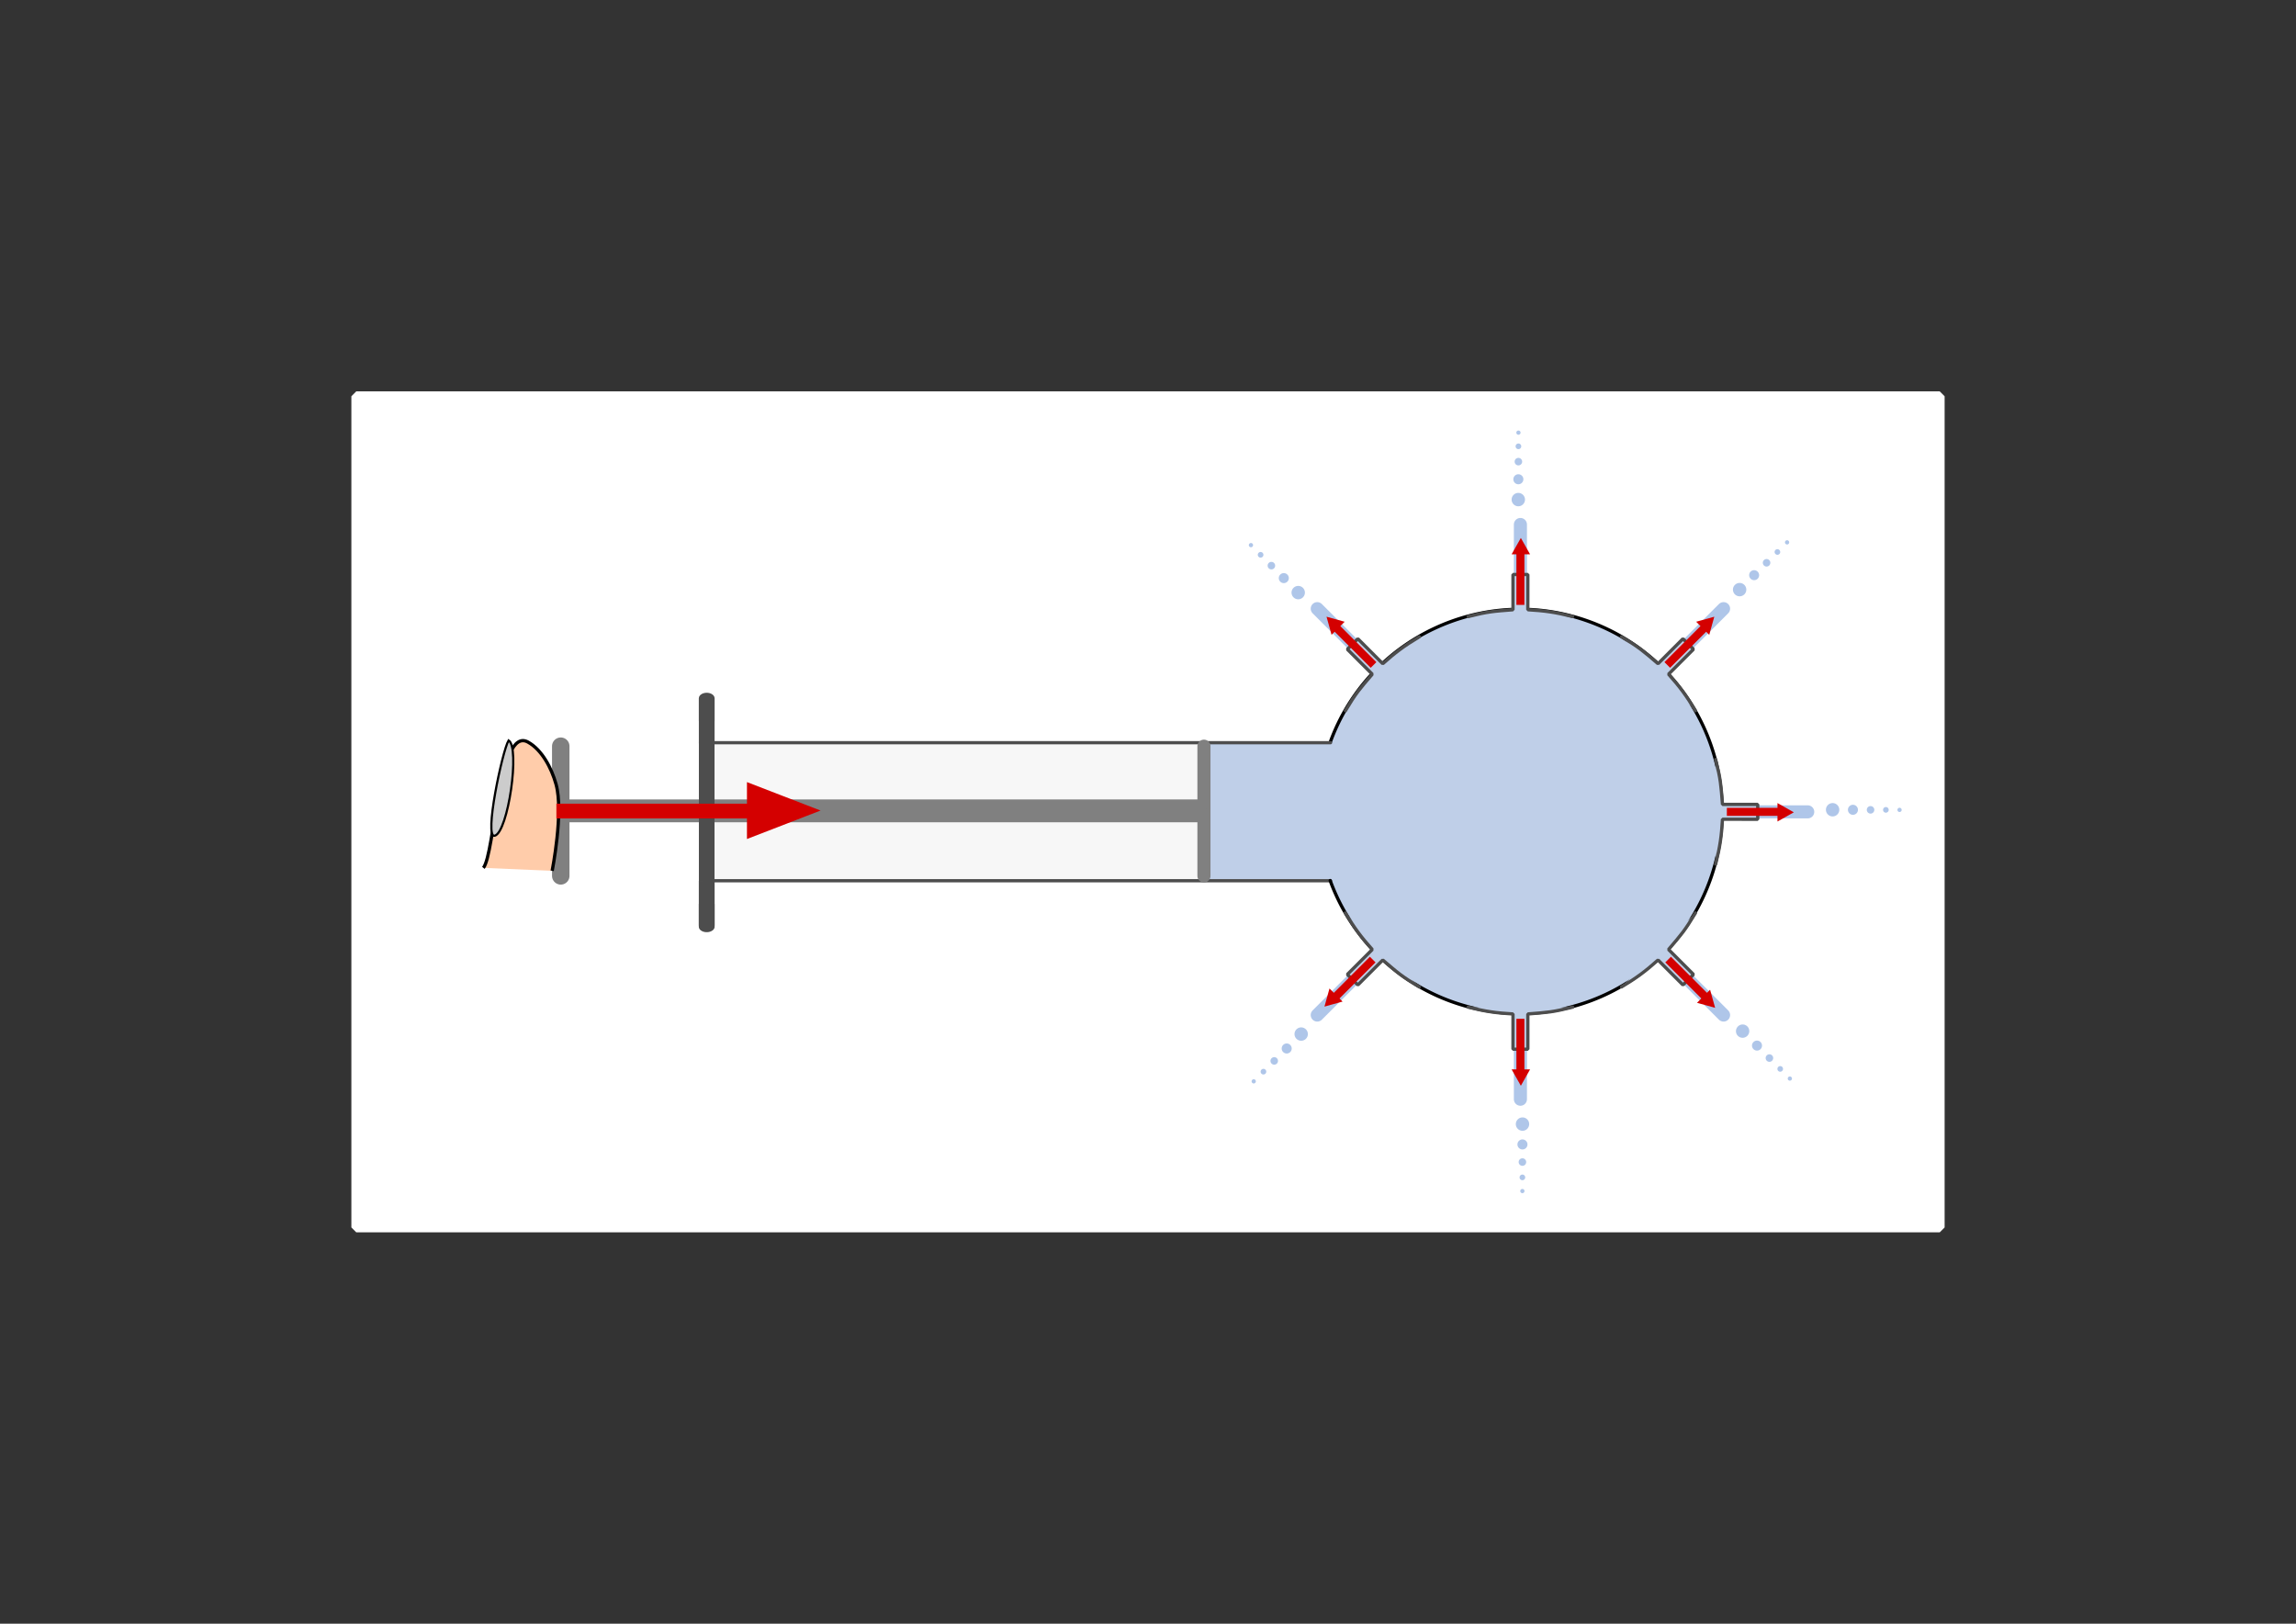 <svg xmlns="http://www.w3.org/2000/svg" xmlns:xlink="http://www.w3.org/1999/xlink" width="1052.362" height="744.094"><rect width="100%" height="100%" fill="#333333" stroke="none"/><title>Druckausbreitung</title><defs><linearGradient id="d"><stop offset="0" stop-opacity="0"/><stop offset="1" stop-color="#fff"/></linearGradient><linearGradient id="e"><stop offset="0" stop-color="#fff"/><stop offset="1" stop-color="#fff" stop-opacity="0"/></linearGradient><linearGradient id="f"><stop offset="0" stop-color="#1a1a1a" stop-opacity=".828"/><stop offset="1" stop-color="#fff"/></linearGradient><linearGradient id="a"><stop offset="0" stop-opacity="0"/><stop offset="1" stop-color="#fff"/></linearGradient><linearGradient id="b"><stop offset="0" stop-color="#ebebeb"/><stop offset="1" stop-color="#fff" stop-opacity="0"/></linearGradient><linearGradient id="c"><stop offset="0" stop-color="#0e0e0e" stop-opacity=".746"/><stop offset="1" stop-color="#fff"/></linearGradient><pattern patternUnits="userSpaceOnUse" width="30.066" height="5.181" id="g"><path d="M7.597.061C5.079-.187 2.656.302-.01 1.788v1.273c2.783-1.63 5.183-2.009 7.482-1.781 2.298.228 4.497 1.081 6.781 1.938 4.567 1.713 9.551 3.458 15.813-.157l-.004-1.273c-6.44 3.709-10.816 1.982-15.371.273-2.278-.854-4.576-1.75-7.094-2z"/></pattern><pattern patternTransform="translate(.25)" id="h" xlink:href="#g"/></defs><path style="marker:none" color="#000" fill="#fff" stroke="#fff" stroke-width="4.5" stroke-linecap="round" stroke-linejoin="bevel" overflow="visible" d="M163.301 181.594h725.76V562.5h-725.76z"/><path d="M322.51 340.363v63.26" opacity=".5" fill="#4d4d4d" stroke="#4d4d4d" stroke-width="1.5"/><g fill="#4d4d4d" stroke="#4d4d4d" stroke-width="10.818"><path d="M400.554 567.236v-22.475" stroke-linecap="round" transform="matrix(.666 0 0 .462 57.15 68.293)"/><path d="M400.554 589.712v-44.951" transform="matrix(.666 0 0 .462 57.15 68.293)"/></g><g fill="#4d4d4d" stroke="#4d4d4d" stroke-width="10.873"><path d="M400.554 567.236v-22.475" stroke-linecap="round" transform="matrix(.666 0 0 -.457 57.15 673.662)"/><path d="M400.554 590.742V545.79" fill-opacity=".502" transform="matrix(.666 0 0 -.457 57.15 673.662)"/></g><path d="M552.001 340.363h57.822c3.96-9.585 7.956-19.184 19.149-31.4l-11.424-11.424 4.817-4.817 11.418 11.43c15.666-16.314 36.643-22.489 59.683-24.725V263.27h6.813l-.008 16.156c24.51.932 43.219 11.051 59.686 24.719l11.424-11.424 4.817 4.817-11.43 11.419c14.698 17.176 22.823 37.12 24.725 59.683h16.157v6.812l-16.157-.008c-.798 19.003-7.13 38.669-24.719 59.686l11.424 11.424-4.817 4.817-11.418-11.43c-14.17 10.618-28.117 21.329-59.684 24.726v16.156h-6.812l.008-16.156c-32.181-2.945-46.705-13.5-59.686-24.72l-11.424 11.425-4.817-4.818 11.43-11.418c-9.69-10.137-15.515-20.704-19.155-31.513H551.69z" fill="#afc6e9"/><path d="M805.65 372.047h22.908" fill="#afc6e9" stroke="#afc6e9" stroke-width="6" stroke-linecap="round"/><path d="M324.004 340.57l285.82-.207c3.958-9.585 7.955-19.184 19.148-31.4l-11.424-11.424 4.817-4.817 11.418 11.43c15.666-16.314 36.643-22.489 59.683-24.725V263.27h6.813l-.008 16.156c24.51.932 43.219 11.051 59.686 24.719l11.424-11.424 4.817 4.817-11.43 11.419c14.698 17.176 22.823 37.12 24.725 59.683h16.157v6.812l-16.157-.008c-.798 19.003-7.13 38.669-24.719 59.686l11.424 11.424-4.817 4.817-11.418-11.43c-14.17 10.618-28.117 21.329-59.684 24.726v16.156h-6.812l.008-16.156c-32.181-2.945-46.705-13.5-59.686-24.72l-11.424 11.425-4.817-4.818 11.43-11.418c-9.69-10.137-15.515-20.704-19.155-31.513h-285.82z" fill="#e5e5e5" fill-opacity=".302"/><path d="M322.51 403.624h287.313" fill="none" stroke="#4d4d4d" stroke-width="1.5" stroke-linecap="round"/><path style="marker:none" d="M422.067 511.394c15.264-41.94 61.638-63.564 103.578-48.3 41.94 15.266 63.564 61.64 48.299 103.579-15.265 41.94-61.638 63.564-103.578 48.3a80.812 80.812 0 0 1-48.3-48.3" transform="matrix(1.146 0 0 1.146 126.002 -245.87)" color="#000" fill="none" stroke="#000" stroke-width="1.309" stroke-linecap="round" stroke-linejoin="bevel" overflow="visible"/><path d="M773.79 448.964l16.198 16.199" fill="#afc6e9" stroke="#afc6e9" stroke-width="6" stroke-linecap="round"/><path d="M743.207 452.279c7.116-4.262 11.073-7.269 16.756-12.337 3.572 3.573 11.418 11.43 11.418 11.43l4.817-4.817-11.424-11.424c5.933-6.974 7.364-8.468 12.33-16.75M786.368 396.016c2.018-8.045 2.69-12.969 3.125-20.57 5.052 0 16.157.007 16.157.007v-6.812h-16.157c-.736-9.127-.78-11.195-3.125-20.563" style="marker:none" color="#000" fill="#bfcfe8" stroke="#4d4d4d" stroke-width="1.5" stroke-linecap="round" stroke-linejoin="bevel" overflow="visible"/><path d="M773.79 295.13l16.198-16.198" fill="#afc6e9" stroke="#afc6e9" stroke-width="6" stroke-linecap="round"/><path style="marker:none" d="M777.104 325.713c-4.262-7.116-7.268-11.073-12.336-16.755 3.572-3.573 11.43-11.419 11.43-11.419l-4.817-4.817-11.424 11.424c-6.974-5.933-8.469-7.363-16.75-12.33" color="#000" fill="#bfcfe8" stroke="#4d4d4d" stroke-width="1.5" stroke-linecap="round" stroke-linejoin="bevel" overflow="visible"/><path d="M696.873 263.27v-22.908" fill="#afc6e9" stroke="#afc6e9" stroke-width="6" stroke-linecap="round"/><path d="M720.842 282.552c-8.045-2.018-12.97-2.69-20.571-3.125 0-5.052.008-16.156.008-16.156h-6.813v16.156c-9.126.736-11.194.781-20.562 3.125" style="marker:none" color="#000" fill="#bfcfe8" stroke="#4d4d4d" stroke-width="1.5" stroke-linecap="round" stroke-linejoin="bevel" overflow="visible"/><path d="M619.956 295.13l-16.199-16.198" fill="#afc6e9" stroke="#afc6e9" stroke-width="6" stroke-linecap="round"/><path style="marker:none" d="M650.539 291.816c-7.116 4.262-11.073 7.268-16.756 12.336-3.572-3.572-11.418-11.43-11.418-11.43l-4.817 4.817 11.424 11.425c-5.933 6.974-7.364 8.468-12.33 16.75" color="#000" fill="#bfcfe8" stroke="#4d4d4d" stroke-width="1.5" stroke-linecap="round" stroke-linejoin="bevel" overflow="visible"/><path d="M619.956 448.964l-16.199 16.199" fill="#afc6e9" stroke="#afc6e9" stroke-width="6" stroke-linecap="round"/><path d="M616.642 418.381c4.261 7.116 7.268 11.073 12.336 16.756-3.572 3.572-11.43 11.418-11.43 11.418l4.817 4.818 11.424-11.425c6.974 5.934 8.468 7.364 16.75 12.33" style="marker:none" color="#000" fill="#bfcfe8" stroke="#4d4d4d" stroke-width="1.5" stroke-linecap="round" stroke-linejoin="bevel" overflow="visible"/><path d="M696.873 480.824v22.908" fill="#afc6e9" stroke="#afc6e9" stroke-width="6" stroke-linecap="round"/><path style="marker:none" d="M672.904 461.543c8.045 2.018 12.969 2.69 20.57 3.125 0 5.051-.007 16.156-.007 16.156h6.812v-16.156c9.127-.737 11.195-.782 20.563-3.125" color="#000" fill="#bfcfe8" stroke="#4d4d4d" stroke-width="1.5" stroke-linecap="round" stroke-linejoin="bevel" overflow="visible"/><path d="M322.51 340.363h287.313" fill="none" stroke="#4d4d4d" stroke-width="1.5" stroke-linecap="round"/><g fill="none" stroke="gray" stroke-linecap="round"><path d="M551.823 341.956v59.433" stroke-width="6"/><path d="M257.02 341.956v59.433" stroke-width="8"/><g stroke-width="10.873"><path d="M107.172 661.422h439.802M107.172 649.422h439.802M107.172 655.422h439.802" transform="matrix(.666 0 0 .457 185.62 72.067)"/></g></g><g stroke="#000"><path d="M221.555 397.719c5.295-6.543 6.882-65.096 20.43-57.65 6.372 3.501 10.804 11.877 12.88 19.338 3.547 12.75-1.778 39.66-1.778 39.66" fill="#fca" stroke-width="1.5"/><path d="M226.736 383c6.168-1.571 11.726-40.491 6.373-43.71-2.88 4.835-11.37 44.984-6.373 43.71z" fill="#ccc" stroke-width="1.001" stroke-linecap="round"/></g><path d="M424.133 728.103V591.07" stroke-width="10.765" transform="matrix(.666 0 0 -.466 41.442 679.256)" fill="#4d4d4d" stroke="#4d4d4d"/><g fill="#d40000"><path style="text-indent:0;text-align:start;line-height:normal;text-transform:none;block-progression:tb;marker:none;-inkscape-font-specification:Sans" d="M255.02 375.054h98.958s6.925-3.352 6.913-3.378l-6.913-3.379H255.02z" font-weight="400" color="#000" overflow="visible" font-family="Sans"/><path d="M-707.107 1620.068l-5.249-9.091-5.249-9.092h20.996l-5.249 9.091z" transform="matrix(0 -.233 .348 0 -205.956 206.692)" stroke="#d40000" stroke-width="52.499" stroke-linecap="square"/></g><g fill="#d40000" stroke-width="13.595"><path d="M698.708 277.22v-26.077s-1.82-1.825-1.835-1.822l-1.835 1.822v26.077z" style="text-indent:0;text-align:start;line-height:normal;text-transform:none;block-progression:tb;marker:none;-inkscape-font-specification:Sans" font-weight="400" color="#000" overflow="visible" font-family="Sans"/><path transform="matrix(-.127 0 0 -.13 607.271 460.553)" d="M-707.107 1620.068l-5.249-9.091-5.249-9.092h20.996l-5.249 9.091z" stroke="#d40000" stroke-width="26.338" stroke-linecap="square"/></g><g fill="#d40000" stroke-width="13.595"><path style="text-indent:0;text-align:start;line-height:normal;text-transform:none;block-progression:tb;marker:none;-inkscape-font-specification:Sans" d="M762.887 303.437l18.44-18.44s2.577-.003 2.585.01l.01 2.585-18.44 18.44z" font-weight="400" color="#000" overflow="visible" font-family="Sans"/><path d="M-707.107 1620.068l-5.249-9.091-5.249-9.092h20.996l-5.249 9.091z" transform="matrix(.09 .09 .092 -.092 697.907 497.728)" stroke="#d40000" stroke-width="26.338" stroke-linecap="square"/></g><g fill="#d40000" stroke-width="13.595"><path d="M630.858 303.437l-18.439-18.44s-2.577-.003-2.586.01l-.009 2.585 18.44 18.44z" style="text-indent:0;text-align:start;line-height:normal;text-transform:none;block-progression:tb;marker:none;-inkscape-font-specification:Sans" font-weight="400" color="#000" overflow="visible" font-family="Sans"/><path transform="matrix(-.09 .09 -.092 -.092 695.839 497.728)" d="M-707.107 1620.068l-5.249-9.091-5.249-9.092h20.996l-5.249 9.091z" stroke="#d40000" stroke-width="26.338" stroke-linecap="square"/></g><g fill="#d40000" stroke-width="13.595"><path style="text-indent:0;text-align:start;line-height:normal;text-transform:none;block-progression:tb;marker:none;-inkscape-font-specification:Sans" d="M791.5 373.884h26.076s1.825-1.82 1.822-1.835l-1.822-1.835H791.5z" font-weight="400" color="#000" overflow="visible" font-family="Sans"/><path d="M-707.107 1620.068l-5.249-9.091-5.249-9.092h20.996l-5.249 9.091z" transform="matrix(0 -.127 .13 0 608.166 282.447)" stroke="#d40000" stroke-width="26.338" stroke-linecap="square"/></g><g fill="#d40000" stroke-width="13.595"><path d="M763.273 441.041l18.439 18.44s2.577.003 2.586-.01l.009-2.585-18.44-18.44z" style="text-indent:0;text-align:start;line-height:normal;text-transform:none;block-progression:tb;marker:none;-inkscape-font-specification:Sans" font-weight="400" color="#000" overflow="visible" font-family="Sans"/><path transform="matrix(.09 -.09 .092 .092 698.292 246.75)" d="M-707.107 1620.068l-5.249-9.091-5.249-9.092h20.996l-5.249 9.091z" stroke="#d40000" stroke-width="26.338" stroke-linecap="square"/></g><g fill="#d40000" stroke-width="13.595"><path style="text-indent:0;text-align:start;line-height:normal;text-transform:none;block-progression:tb;marker:none;-inkscape-font-specification:Sans" d="M698.708 466.874v26.077s-1.82 1.825-1.835 1.822l-1.835-1.822v-26.077z" font-weight="400" color="#000" overflow="visible" font-family="Sans"/><path d="M-707.107 1620.068l-5.249-9.091-5.249-9.092h20.996l-5.249 9.091z" transform="matrix(-.127 0 0 .13 607.272 283.542)" stroke="#d40000" stroke-width="26.338" stroke-linecap="square"/></g><g fill="#d40000" stroke-width="13.595"><path d="M627.879 438.447l-18.44 18.44s-.003 2.577.01 2.585l2.585.009 18.44-18.44z" style="text-indent:0;text-align:start;line-height:normal;text-transform:none;block-progression:tb;marker:none;-inkscape-font-specification:Sans" font-weight="400" color="#000" overflow="visible" font-family="Sans"/><path transform="matrix(.09 .09 -.092 .092 822.17 373.466)" d="M-707.107 1620.068l-5.249-9.091-5.249-9.092h20.996l-5.249 9.091z" stroke="#d40000" stroke-width="26.338" stroke-linecap="square"/></g><g color="#000" fill="#afc6e9"><path d="M799.542 272.347a3.062 3.062 0 1 1-4.33-4.33 3.062 3.062 0 0 1 4.33 4.33zM805.64 265.2a2.297 2.297 0 1 1-3.248-3.249 2.297 2.297 0 0 1 3.248 3.248zM810.922 259.13a1.722 1.722 0 1 1-2.436-2.436 1.722 1.722 0 0 1 2.436 2.436zM815.592 253.87a1.292 1.292 0 1 1-1.827-1.828 1.292 1.292 0 0 1 1.827 1.827zM819.803 249.215a.969.969 0 1 1-1.37-1.37.969.969 0 0 1 1.37 1.37z" style="marker:none" overflow="visible"/></g><g color="#000" fill="#afc6e9"><path style="marker:none" d="M839.97 374.147a3.062 3.062 0 1 1 0-6.125 3.062 3.062 0 0 1 0 6.125zM849.336 373.404a2.297 2.297 0 1 1 0-4.593 2.297 2.297 0 0 1 0 4.593zM857.363 372.848a1.722 1.722 0 1 1 0-3.445 1.722 1.722 0 0 1 0 3.445zM864.385 372.43a1.292 1.292 0 1 1 0-2.584 1.292 1.292 0 0 1 0 2.584zM870.653 372.117a.969.969 0 1 1 0-1.938.969.969 0 0 1 0 1.938z" overflow="visible"/></g><g color="#000" fill="#afc6e9"><path d="M796.573 474.717a3.062 3.062 0 1 1 4.33-4.331 3.062 3.062 0 0 1-4.33 4.33zM803.721 480.815a2.297 2.297 0 1 1 3.248-3.248 2.297 2.297 0 0 1-3.248 3.248zM809.79 486.097a1.722 1.722 0 1 1 2.436-2.436 1.722 1.722 0 0 1-2.436 2.436zM815.05 490.767a1.292 1.292 0 1 1 1.828-1.827 1.292 1.292 0 0 1-1.827 1.827zM819.705 494.978a.969.969 0 1 1 1.37-1.37.969.969 0 0 1-1.37 1.37z" style="marker:none" overflow="visible"/></g><g color="#000" fill="#afc6e9"><path style="marker:none" d="M694.773 515.144a3.062 3.062 0 1 1 6.125 0 3.062 3.062 0 0 1-6.125 0zM695.516 524.51a2.297 2.297 0 1 1 4.593 0 2.297 2.297 0 0 1-4.593 0zM696.072 532.537a1.722 1.722 0 1 1 3.445 0 1.722 1.722 0 0 1-3.445 0zM696.49 539.559a1.292 1.292 0 1 1 2.584 0 1.292 1.292 0 0 1-2.584 0zM696.803 545.827a.969.969 0 1 1 1.938 0 .969.969 0 0 1-1.938 0z" overflow="visible"/></g><g color="#000" fill="#afc6e9"><path d="M594.204 471.747a3.062 3.062 0 1 1 4.33 4.33 3.062 3.062 0 0 1-4.33-4.33zM588.105 478.895a2.297 2.297 0 1 1 3.248 3.248 2.297 2.297 0 0 1-3.248-3.248zM582.823 484.965a1.722 1.722 0 1 1 2.436 2.436 1.722 1.722 0 0 1-2.436-2.436zM578.154 490.225a1.292 1.292 0 1 1 1.826 1.827 1.292 1.292 0 0 1-1.826-1.827zM573.943 494.879a.969.969 0 1 1 1.37 1.37.969.969 0 0 1-1.37-1.37z" style="marker:none" overflow="visible"/></g><g color="#000" fill="#afc6e9"><path style="marker:none" d="M597.173 269.378a3.062 3.062 0 1 1-4.33 4.33 3.062 3.062 0 0 1 4.33-4.33zM590.025 263.28a2.297 2.297 0 1 1-3.248 3.248 2.297 2.297 0 0 1 3.248-3.248zM583.956 257.998a1.722 1.722 0 1 1-2.436 2.436 1.722 1.722 0 0 1 2.436-2.436zM578.695 253.328a1.292 1.292 0 1 1-1.827 1.827 1.292 1.292 0 0 1 1.827-1.827zM574.041 249.117a.969.969 0 1 1-1.37 1.37.969.969 0 0 1 1.37-1.37z" overflow="visible"/></g><g color="#000" fill="#afc6e9"><path d="M698.973 228.95a3.062 3.062 0 1 1-6.125 0 3.062 3.062 0 0 1 6.125 0zM698.23 219.584a2.297 2.297 0 1 1-4.593 0 2.297 2.297 0 0 1 4.593 0zM697.674 211.557a1.722 1.722 0 1 1-3.445 0 1.722 1.722 0 0 1 3.445 0zM697.256 204.536a1.292 1.292 0 1 1-2.584 0 1.292 1.292 0 0 1 2.584 0zM696.943 198.267a.969.969 0 1 1-1.938 0 .969.969 0 0 1 1.938 0z" style="marker:none" overflow="visible"/></g></svg>